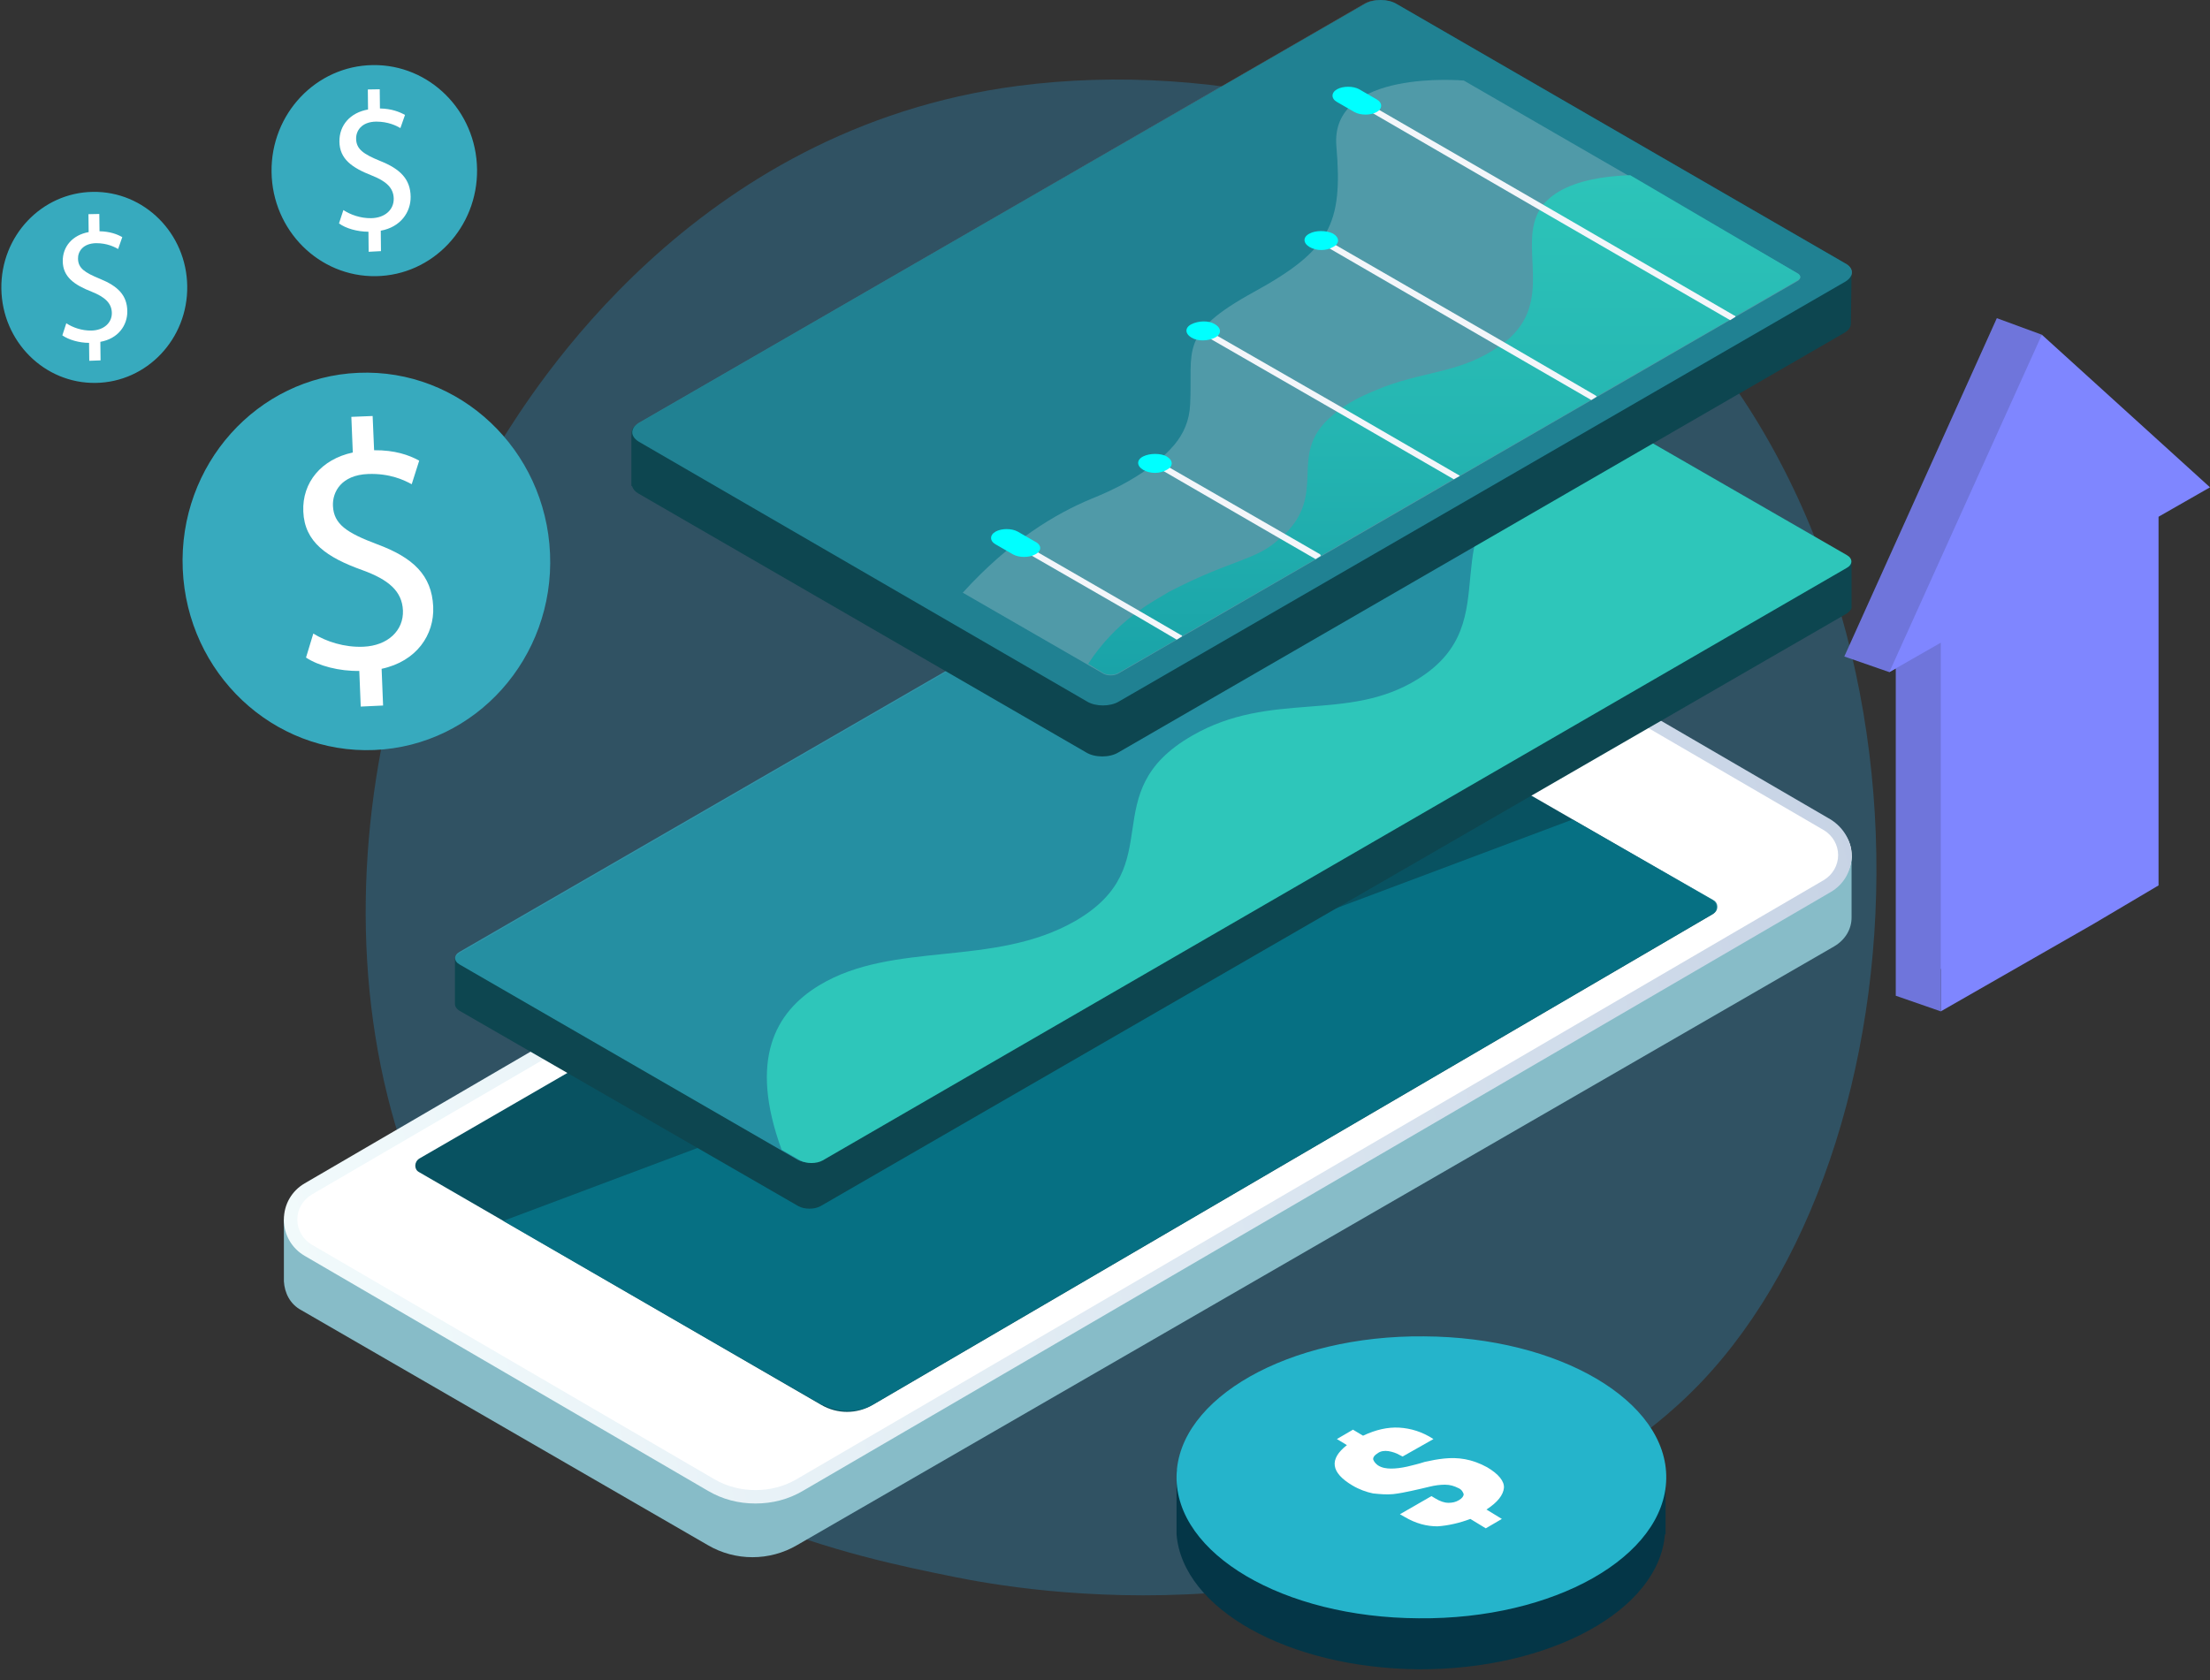 <svg width="96" height="73" viewBox="0 0 96 73" fill="none" xmlns="http://www.w3.org/2000/svg">
<rect x="0" y="0" width="96" height="73" fill="#333333" stroke="none"/>
<path d="M73.903 60.054C72.555 61.47 71.28 62.385 70.274 63.108C58.433 71.596 44.421 69.122 41.443 68.517C37.045 67.626 28.545 65.902 22.399 58.681C13.101 47.758 14.548 30.55 21.76 19.191C23.079 17.113 30.048 5.583 44.211 3.733C52.783 2.613 62.773 4.872 70.009 10.927C85.198 23.638 84.115 49.316 73.903 60.054Z" fill="#305263"/>
<path d="M77.428 37.185L61.839 28.173C60.761 27.532 59.391 27.532 58.313 28.173L15.333 52.993H12.332V55.617V55.676C12.361 56.172 12.594 56.667 13.09 56.93L30.748 67.138C31.942 67.838 33.429 67.838 34.623 67.138L79.672 41.123C80.167 40.831 80.43 40.364 80.43 39.868V37.185H77.428Z" fill="#87BCC8"/>
<path d="M13.119 51.68L58.313 25.549C59.392 24.907 60.761 24.907 61.839 25.549L79.672 35.844C80.692 36.427 80.692 37.914 79.672 38.498L34.653 64.513C33.458 65.213 31.972 65.213 30.777 64.513L13.119 54.305C12.099 53.722 12.099 52.264 13.119 51.68Z" fill="white"/>
<path d="M32.817 64.746C32.205 64.746 31.593 64.6 31.039 64.279L13.527 54.072C13.148 53.838 12.915 53.43 12.915 52.993C12.915 52.555 13.148 52.147 13.527 51.914L58.342 25.782C58.838 25.49 59.391 25.344 59.945 25.344C60.499 25.344 61.052 25.49 61.548 25.782L79.235 36.077C79.614 36.31 79.847 36.719 79.847 37.156C79.847 37.594 79.614 38.002 79.235 38.235L34.594 64.279C34.041 64.6 33.429 64.746 32.817 64.746ZM59.945 24.79C59.304 24.79 58.634 24.965 58.051 25.286L13.235 51.418L13.323 51.534L13.381 51.651L13.323 51.534L13.235 51.418C12.682 51.739 12.332 52.322 12.332 52.993C12.332 53.663 12.682 54.247 13.235 54.568L30.748 64.775C31.389 65.154 32.088 65.329 32.817 65.329C33.545 65.329 34.245 65.154 34.886 64.775L79.526 38.76C80.08 38.439 80.43 37.856 80.43 37.185C80.43 36.544 80.08 35.96 79.526 35.61L61.839 25.315C61.256 24.965 60.615 24.79 59.945 24.79Z" fill="url(#paint0_linear)"/>
<path d="M18.218 50.339L54.874 29.136C55.574 28.728 56.419 28.728 57.089 29.136L74.398 39.11C74.631 39.256 74.631 39.577 74.398 39.723L37.916 61.042C37.216 61.45 36.371 61.45 35.672 61.042L18.189 50.922C17.985 50.805 17.985 50.485 18.218 50.339Z" fill="#085261"/>
<path opacity="0.8" d="M68.308 35.61L21.86 53.051L35.701 61.042H35.73C35.73 61.042 35.73 61.042 35.76 61.042C36.08 61.217 36.459 61.305 36.838 61.305C37.217 61.305 37.624 61.217 37.945 61.013L74.427 39.694C74.543 39.635 74.602 39.519 74.602 39.402C74.602 39.285 74.543 39.169 74.427 39.11L68.308 35.61Z" fill="#06788C"/>
<path d="M80.225 24.149L65.539 15.633C65.277 15.487 64.84 15.487 64.577 15.633L19.966 41.414C19.82 41.502 19.762 41.589 19.762 41.706V43.631C19.762 43.718 19.82 43.835 19.966 43.922L34.681 52.409C34.943 52.555 35.38 52.555 35.642 52.409L80.225 26.657C80.341 26.569 80.429 26.482 80.429 26.394V24.469C80.429 24.324 80.371 24.207 80.225 24.149Z" fill="#0D4650"/>
<g opacity="0.8">
<path opacity="0.8" d="M64.492 15.633L19.967 41.356C19.705 41.502 19.705 41.764 19.967 41.91L34.653 50.397C34.916 50.543 35.352 50.543 35.615 50.397L80.139 24.674C80.401 24.528 80.401 24.265 80.139 24.119L65.453 15.633C65.191 15.487 64.754 15.487 64.492 15.633Z" fill="#32B9CF"/>
</g>
<path d="M70.813 18.695L80.225 24.12C80.487 24.265 80.487 24.528 80.225 24.674L35.73 50.426C35.468 50.572 35.031 50.572 34.769 50.426L33.953 49.96C32.525 46.052 33.661 43.981 35.584 42.814C38.819 40.86 43.16 42.056 46.715 40.014C50.882 37.594 47.473 34.444 51.786 31.965C55.224 29.982 58.517 31.411 61.576 29.515C65.685 26.978 61.926 23.099 66.588 20.27C68.016 19.366 69.706 18.928 70.813 18.695Z" fill="#2EC6BA"/>
<path d="M54.408 26.482L50.474 28.757C50.241 28.902 49.833 28.902 49.6 28.757C49.367 28.611 49.367 28.407 49.6 28.261L53.534 25.986C53.767 25.84 54.175 25.84 54.408 25.986C54.67 26.103 54.67 26.336 54.408 26.482Z" fill="#F4F6FA"/>
<path d="M50.212 28.582C50.124 28.64 50.008 28.64 49.92 28.582C49.833 28.523 49.833 28.465 49.92 28.407L53.854 26.132C53.942 26.073 54.058 26.073 54.146 26.132C54.233 26.19 54.233 26.248 54.146 26.307L50.212 28.582Z" fill="#D2D6E3"/>
<path opacity="0.25" d="M80.139 12.249L48.611 30.477C48.232 30.71 47.591 30.71 47.212 30.477L27.718 19.22C27.339 18.986 27.339 18.636 27.718 18.403L59.246 0.175C59.625 -0.058 60.266 -0.058 60.645 0.175L80.11 11.433C80.547 11.666 80.547 12.016 80.139 12.249Z" fill="#E2E5ED"/>
<path d="M80.43 11.812C80.401 11.666 80.313 11.55 80.139 11.433L60.674 0.175C60.295 -0.058 59.654 -0.058 59.275 0.175L27.718 18.403C27.514 18.52 27.426 18.666 27.426 18.811V21.028V21.116H27.455C27.485 21.232 27.572 21.349 27.718 21.436L47.182 32.694C47.561 32.927 48.202 32.927 48.581 32.694L80.109 14.466C80.313 14.349 80.401 14.204 80.401 14.058L80.43 11.812Z" fill="#0D4650"/>
<path opacity="0.8" d="M80.139 12.249L48.611 30.477C48.232 30.711 47.591 30.711 47.212 30.477L27.747 19.191C27.369 18.957 27.369 18.607 27.747 18.374L59.276 0.175C59.655 -0.058 60.296 -0.058 60.675 0.175L80.139 11.433C80.547 11.637 80.547 12.016 80.139 12.249Z" fill="#2590A2"/>
<path opacity="0.25" d="M63.588 3.5L78.07 11.87C78.245 11.958 78.245 12.133 78.07 12.22L48.552 29.282C48.377 29.369 48.115 29.369 47.94 29.282L41.821 25.753C43.89 23.478 45.871 22.311 47.416 21.67C48.144 21.378 49.921 20.62 51.029 19.307C51.407 18.841 51.67 18.287 51.699 17.557C51.816 15.195 51.174 14.495 54.467 12.687C57.76 10.879 58.343 9.741 58.051 6.358C57.76 2.975 63.588 3.5 63.588 3.5Z" fill="#E2E5ED"/>
<path d="M78.069 12.191L75.389 13.737L75.156 13.883L69.386 17.207L69.153 17.353L63.442 20.649L63.179 20.795L57.381 24.149L57.148 24.294L51.378 27.619L51.145 27.765L48.552 29.253C48.377 29.34 48.115 29.34 47.94 29.253L47.27 28.844C47.852 27.94 48.581 27.211 49.28 26.686C49.367 26.628 49.426 26.569 49.513 26.511C49.95 26.19 50.387 25.957 50.766 25.724C52.223 24.965 53.156 24.645 53.913 24.353C54.583 24.09 55.079 23.886 55.632 23.361C55.661 23.332 55.691 23.303 55.749 23.274C55.778 23.244 55.807 23.215 55.836 23.186C56.711 22.311 56.769 21.465 56.798 20.649C56.827 19.686 56.856 18.782 58.138 17.849C58.167 17.82 58.226 17.791 58.255 17.762C58.284 17.732 58.342 17.703 58.371 17.674C58.75 17.412 59.187 17.178 60.149 16.799C62.043 16.099 63.5 16.187 65.161 15.02C65.248 14.962 65.306 14.903 65.394 14.845C67.579 13.095 65.889 10.675 66.909 9.07C66.967 9.012 66.997 8.925 67.055 8.866C67.288 8.604 67.579 8.37 68.016 8.166C68.949 7.729 70.085 7.641 70.814 7.612L78.069 11.87C78.244 11.958 78.244 12.104 78.069 12.191Z" fill="url(#paint1_linear)"/>
<path d="M51.349 27.648L51.116 27.794L49.28 26.715L44.064 23.711C44.006 23.682 43.977 23.595 44.006 23.536C44.035 23.478 44.123 23.449 44.181 23.478L49.484 26.54L51.291 27.59C51.32 27.59 51.349 27.619 51.349 27.648Z" fill="#F4F6FA"/>
<path d="M57.381 24.149L57.148 24.295L55.633 23.42L50.097 20.212C50.038 20.182 50.009 20.095 50.038 20.037C50.067 19.978 50.155 19.949 50.213 19.978L55.837 23.215L57.352 24.09C57.352 24.12 57.381 24.149 57.381 24.149Z" fill="#F4F6FA"/>
<path d="M69.357 17.236L69.124 17.382L65.19 15.107L57.293 10.529C57.235 10.499 57.206 10.412 57.235 10.354C57.264 10.295 57.352 10.266 57.41 10.295L65.394 14.903L69.299 17.178C69.328 17.207 69.357 17.207 69.357 17.236Z" fill="#F4F6FA"/>
<path d="M75.388 13.765L75.155 13.911L66.938 9.157L58.896 4.491C58.838 4.462 58.809 4.374 58.838 4.316C58.867 4.257 58.954 4.228 59.012 4.257L67.084 8.924L75.33 13.707C75.359 13.707 75.388 13.736 75.388 13.765Z" fill="#F4F6FA"/>
<path d="M59.799 4.87C59.537 5.016 59.1 5.016 58.838 4.87L58.08 4.433C57.818 4.287 57.818 4.025 58.08 3.879C58.342 3.733 58.779 3.733 59.042 3.879L59.799 4.316C60.061 4.462 60.061 4.725 59.799 4.87Z" fill="#00FFFF"/>
<path d="M50.679 19.832C50.97 20.007 50.97 20.27 50.679 20.416C50.387 20.591 49.95 20.591 49.659 20.416C49.368 20.241 49.368 19.978 49.659 19.832C49.95 19.687 50.417 19.687 50.679 19.832Z" fill="#00FFFF"/>
<path d="M57.905 10.149C58.196 10.325 58.196 10.587 57.905 10.733C57.614 10.908 57.176 10.908 56.885 10.733C56.594 10.558 56.594 10.295 56.885 10.149C57.147 10.004 57.614 10.004 57.905 10.149Z" fill="#00FFFF"/>
<path d="M44.967 24.09C44.705 24.236 44.268 24.236 44.006 24.09L43.248 23.653C42.986 23.507 42.986 23.245 43.248 23.099C43.51 22.953 43.947 22.953 44.209 23.099L44.967 23.536C45.258 23.682 45.258 23.945 44.967 24.09Z" fill="#00FFFF"/>
<path d="M63.412 20.678L63.15 20.824L58.109 17.907L52.135 14.466C52.077 14.437 52.048 14.349 52.077 14.291C52.106 14.233 52.193 14.204 52.252 14.233L58.342 17.733L63.325 20.62C63.383 20.649 63.383 20.649 63.412 20.678Z" fill="#F4F6FA"/>
<path d="M52.776 14.087C53.068 14.262 53.068 14.524 52.776 14.67C52.485 14.816 52.048 14.845 51.757 14.67C51.465 14.495 51.465 14.232 51.757 14.087C52.048 13.941 52.485 13.912 52.776 14.087Z" fill="#00FFFF"/>
<path d="M72.38 63.871H71.447C69.787 61.771 66.144 60.283 61.861 60.254C57.49 60.225 53.731 61.712 52.041 63.871H51.108V66.671C51.371 69.908 55.946 72.474 61.598 72.533C67.339 72.562 72.059 69.966 72.322 66.671H72.351V63.871H72.38Z" fill="#043647"/>
<path d="M72.38 64.25C72.322 67.633 67.514 70.375 61.628 70.317C55.742 70.287 51.05 67.517 51.108 64.134C51.167 60.751 55.975 58.009 61.861 58.067C67.718 58.096 72.438 60.867 72.38 64.25Z" fill="#25B4CB"/>
<path d="M62.443 66.321C61.977 66.321 61.511 66.204 61.015 65.912L60.811 65.796L62.181 65.008L62.327 65.096C62.56 65.242 62.764 65.3 62.909 65.3C63.084 65.3 63.23 65.271 63.376 65.183C63.521 65.096 63.58 65.008 63.58 64.921C63.55 64.833 63.492 64.717 63.346 64.658C63.172 64.571 62.997 64.512 62.764 64.512C62.56 64.512 62.327 64.542 62.093 64.6C61.86 64.658 61.598 64.717 61.336 64.775C61.074 64.833 60.782 64.892 60.52 64.921C60.228 64.95 59.937 64.921 59.646 64.892C59.354 64.833 59.034 64.717 58.742 64.542C57.81 63.987 57.723 63.404 58.509 62.792L58.072 62.529L58.772 62.121L59.209 62.383C59.762 62.121 60.287 62.004 60.782 62.033C61.278 62.063 61.773 62.208 62.268 62.529L60.928 63.288L60.811 63.229C60.666 63.142 60.491 63.083 60.316 63.054C60.141 63.025 59.966 63.054 59.85 63.142C59.704 63.229 59.646 63.317 59.646 63.404C59.675 63.492 59.733 63.579 59.85 63.667C60.025 63.783 60.228 63.812 60.432 63.812C60.636 63.812 60.87 63.783 61.132 63.725C61.365 63.667 61.627 63.608 61.889 63.521C62.152 63.462 62.443 63.404 62.734 63.375C63.026 63.346 63.317 63.346 63.638 63.404C63.958 63.462 64.279 63.579 64.599 63.754C65.095 64.046 65.357 64.367 65.328 64.658C65.299 64.95 65.066 65.271 64.57 65.591L65.24 66L64.541 66.408L63.871 66C63.405 66.175 62.909 66.291 62.443 66.321Z" fill="white"/>
<path d="M94.044 20.456L88.696 15.583V14.544L86.74 13.825L80.115 28.526L82.07 29.205L82.35 29.045V36.355V37.833V43.266L84.305 43.945V42.108L88.975 39.431L91.809 37.793V21.775L94.044 20.456Z" fill="#6F75DB"/>
<path d="M88.696 14.544L96 21.175L93.765 22.453V38.472L90.931 40.15L84.306 43.945V38.552V37.074V27.926L82.071 29.204L88.696 14.544Z" fill="#7F86FF"/>
<path d="M16.263 32.589C20.669 32.403 24.085 28.583 23.893 24.057C23.701 19.531 19.974 16.013 15.568 16.199C11.162 16.384 7.746 20.204 7.938 24.73C8.13 29.256 11.857 32.774 16.263 32.589Z" fill="#37AABE"/>
<path d="M15.67 30.702L15.607 29.152C14.745 29.17 13.837 28.934 13.293 28.572L13.61 27.529C14.164 27.874 14.953 28.137 15.788 28.101C16.849 28.055 17.539 27.393 17.503 26.523C17.466 25.68 16.868 25.182 15.743 24.774C14.2 24.221 13.229 23.56 13.175 22.227C13.12 20.959 13.964 19.953 15.325 19.662L15.262 18.113L16.187 18.076L16.251 19.563C17.149 19.554 17.766 19.771 18.21 20.016L17.884 21.04C17.566 20.868 16.94 20.56 15.988 20.596C14.835 20.641 14.436 21.366 14.463 21.983C14.5 22.78 15.062 23.152 16.387 23.65C17.947 24.23 18.755 24.992 18.818 26.36C18.873 27.575 18.102 28.735 16.577 29.061L16.641 30.656L15.67 30.702Z" fill="white"/>
<path d="M16.325 12C18.79 11.965 20.759 9.883 20.723 7.351C20.687 4.818 18.659 2.793 16.194 2.828C13.729 2.863 11.76 4.945 11.796 7.477C11.832 10.01 13.859 12.035 16.325 12Z" fill="#37AABE"/>
<path d="M16.014 10.94L16.005 10.069C15.524 10.069 15.016 9.924 14.726 9.707L14.916 9.127C15.216 9.326 15.66 9.489 16.123 9.48C16.713 9.471 17.112 9.118 17.103 8.628C17.094 8.157 16.767 7.867 16.141 7.622C15.288 7.287 14.753 6.906 14.744 6.154C14.735 5.438 15.216 4.894 15.987 4.758L15.978 3.888L16.495 3.879L16.504 4.713C17.003 4.722 17.348 4.858 17.593 4.994L17.393 5.565C17.221 5.465 16.867 5.284 16.341 5.284C15.696 5.293 15.46 5.692 15.47 6.036C15.479 6.48 15.787 6.698 16.522 6.997C17.384 7.341 17.829 7.785 17.838 8.547C17.847 9.226 17.393 9.87 16.54 10.024L16.549 10.912L16.014 10.94Z" fill="white"/>
<path d="M4.155 16.638C6.385 16.606 8.166 14.722 8.133 12.43C8.101 10.138 6.267 8.305 4.037 8.337C1.808 8.368 0.026 10.252 0.059 12.545C0.092 14.837 1.926 16.67 4.155 16.638Z" fill="#37AABE"/>
<path d="M3.878 15.677L3.869 14.898C3.434 14.898 2.98 14.762 2.708 14.572L2.88 14.046C3.153 14.227 3.552 14.372 3.969 14.363C4.505 14.354 4.867 14.028 4.858 13.593C4.849 13.167 4.55 12.904 3.987 12.677C3.216 12.378 2.735 12.025 2.726 11.354C2.717 10.711 3.153 10.212 3.851 10.085L3.842 9.306L4.314 9.297L4.323 10.049C4.777 10.058 5.085 10.176 5.312 10.303L5.131 10.819C4.967 10.729 4.659 10.566 4.178 10.566C3.597 10.575 3.379 10.937 3.389 11.245C3.398 11.653 3.679 11.844 4.341 12.115C5.122 12.433 5.521 12.831 5.53 13.52C5.539 14.137 5.131 14.717 4.359 14.853L4.368 15.659L3.878 15.677Z" fill="white"/>
<defs>
<linearGradient id="paint0_linear" x1="80.856" y1="36.758" x2="-9.364" y2="58.499" gradientUnits="userSpaceOnUse">
<stop stop-color="#C7D3E5"/>
<stop offset="0.331" stop-color="#DCE7F1"/>
<stop offset="0.728" stop-color="#F0F9FB"/>
<stop offset="1" stop-color="#F7FFFF"/>
</linearGradient>
<linearGradient id="paint1_linear" x1="62.722" y1="6.119" x2="62.722" y2="35.011" gradientUnits="userSpaceOnUse">
<stop stop-color="#2EC6BA"/>
<stop offset="0.424" stop-color="#25B6B2"/>
<stop offset="1" stop-color="#1499A3"/>
</linearGradient>
</defs>
</svg>
